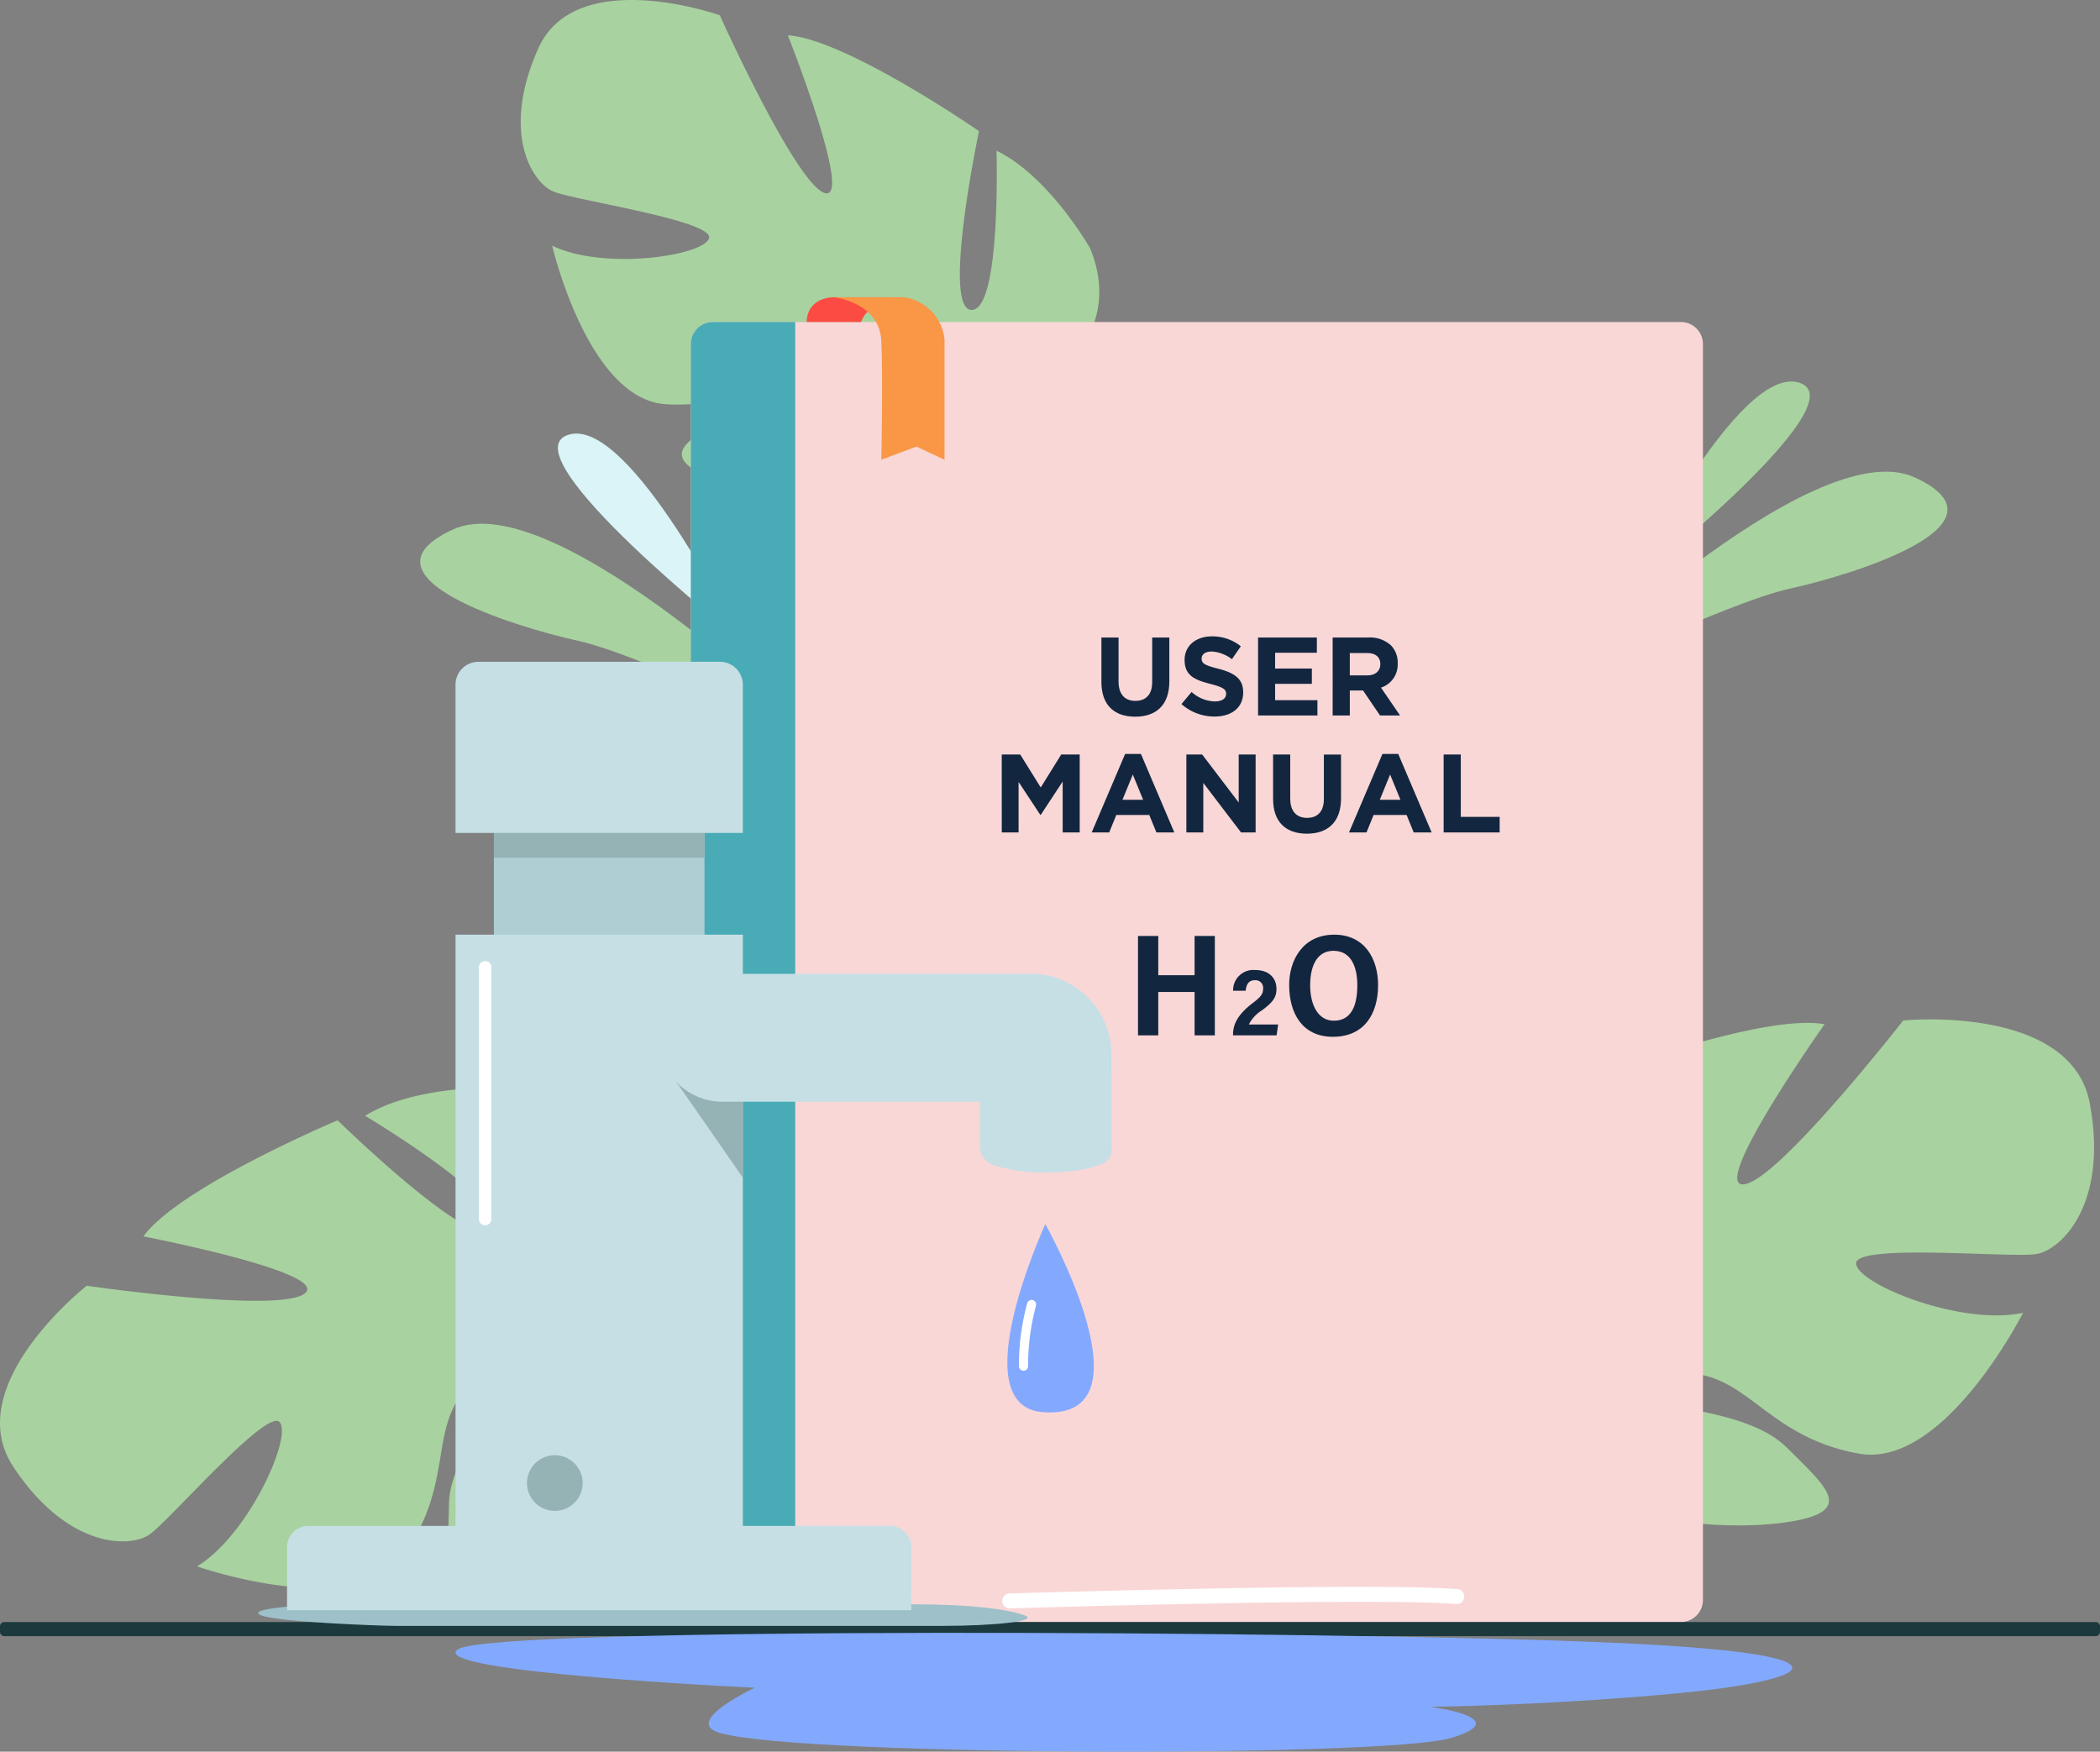<svg xmlns="http://www.w3.org/2000/svg" xmlns:xlink="http://www.w3.org/1999/xlink" width="321.438" height="268.156" viewBox="0 0 321.438 268.156">
  <rect x="0" y="0" width="321.438" height="268.156" fill="#808080" stroke="none"/>
  <defs>
    <clipPath id="clip-path">
      <rect id="Rectángulo_208389" data-name="Rectángulo 208389" width="321.438" height="268.156" fill="none"/>
    </clipPath>
  </defs>
  <g id="Grupo_575665" data-name="Grupo 575665" transform="translate(0 0.003)">
    <g id="Grupo_575665-2" data-name="Grupo 575665" transform="translate(0 -0.003)" clip-path="url(#clip-path)">
      <path id="Trazado_287203" data-name="Trazado 287203" d="M1004.671,661.122c-2.822-15.374-28.585-12.785-28.585-12.785s-19.416,24.88-24.48,25.09,12.446-24.513,12.446-24.513c-9.633-1.747-35.368,8.1-35.368,8.1s-.986,30.828-5.946,29.785S925,659.545,925,659.545c-9.632,2.038-19.314,12.272-19.314,12.272-12.448,16.943,9.952,32.052,9.952,32.052s-.572,10.676-8.166,22.346h0a36.372,36.372,0,0,0-3.5,5.841l2.562.213q.4-1,.861-1.931a.016.016,0,0,1,.006-.011l.014-.026c.208-.381.507-.924.879-1.584v0s0,0,0,0c.91-1.468,1.533-2.555,1.935-3.345l0-.007c2.745-4.614,6.645-10.6,9.007-11.728a4.992,4.992,0,0,1-.45-1.221c.144.389.294.8.45,1.221,3.6,9.762,25.4,13.15,37.826,11.66s7.386-5.379,1.273-11.518-20.018-5.811-23.908-8.342,2.244-4.229,10.336-2.926,11.487,9.786,24.539,12.133,25.133-21.566,25.133-21.566c-9.318,2.064-25.19-4.3-25.556-7.487s23.728-.866,27.564-1.493,11.04-7.6,8.218-22.972" transform="translate(-684.772 -492.114)" fill="#a8d29f"/>
      <path id="Trazado_287204" data-name="Trazado 287204" d="M2.02,749.527c-8.208-12.46,11.258-27.69,11.258-27.69s29.813,4.325,33.442,1.125-24.768-8.675-24.768-8.675c5.485-7.566,29.725-17.776,29.725-17.776s21.039,20.6,23.769,16.6-19.56-17.286-19.56-17.286c7.984-4.956,21.417-4.3,21.417-4.3,19.769,3.457,14.31,28.664,14.31,28.664S99.058,727.173,112,730.2h0a34.715,34.715,0,0,1,6.27,1.714l-1.625,1.839q-.939-.429-1.868-.763a.016.016,0,0,0-.011,0l-.027-.009c-.4-.125-.96-.3-1.652-.511h-.006c-1.6-.41-2.744-.749-3.543-1.027l-.007,0c-4.94-1.368-22.775,23.705-32.323,30.884s-8.643,1.171-8.484-7.1S78.682,738,79.691,733.682s-4.34-1.433-9.056,4.81-1.454,14.332-8.9,24.569S30.17,764.8,30.17,764.8c7.785-4.732,14.52-19.6,12.67-22.038s-16.925,15.073-19.984,17.175S10.228,761.987,2.02,749.527" transform="translate(0 -525.009)" fill="#a8d29f"/>
      <path id="Trazado_287205" data-name="Trazado 287205" d="M1034.9,274.034s16.84-34.336,26.259-31.288-26.259,31.288-26.259,31.288" transform="translate(-785.729 -184.154)" fill="#a8d29f"/>
      <path id="Trazado_287206" data-name="Trazado 287206" d="M984.6,333.1s40.34-39.541,56.016-32.33-9.555,14.944-19.179,17.05S984.6,333.1,984.6,333.1" transform="translate(-747.539 -227.688)" fill="#a8d29f"/>
      <path id="Trazado_287207" data-name="Trazado 287207" d="M382.511,307.147s-16.84-34.336-26.259-31.288,26.259,31.288,26.259,31.288" transform="translate(-269.276 -209.295)" fill="#daf4f7"/>
      <path id="Trazado_287208" data-name="Trazado 287208" d="M328.16,366.216s-40.34-39.541-56.016-32.33,9.556,14.944,19.179,17.05,36.837,15.28,36.837,15.28" transform="translate(-202.815 -252.829)" fill="#a8d29f"/>
      <path id="Trazado_287209" data-name="Trazado 287209" d="M333.735,7.416c5.761-12.868,27.782-5.089,27.782-5.089S373.209,28.28,377.6,29.547s-5.664-24.142-5.664-24.142c8.814.529,29.259,14.661,29.259,14.661s-5.729,27.224-1.16,27.371,3.843-24.364,3.843-24.364c8,3.846,14.3,14.884,14.3,14.884C425.463,55.465,402.6,63.914,402.6,63.914a45.229,45.229,0,0,0,2.376,21.327h0a32.809,32.809,0,0,1,1.818,5.866l-2.291-.361q-.135-.966-.341-1.876a.013.013,0,0,0,0-.011l-.006-.026c-.1-.379-.247-.918-.431-1.576v0s0,0,0,0c-.483-1.48-.8-2.567-.981-3.345a.043.043,0,0,1,0-.007c-1.419-4.631-3.555-10.71-5.384-12.2a4.493,4.493,0,0,0,.656-.973l-.656.973c-5.246,7.783-25.07,6.091-35.639,2.128s-5.322-6.293,1.348-10.365,18.784-.81,22.734-2.2-1.062-4.185-8.432-4.774-12.159,6.119-24.1,5.384S335.862,37.6,335.862,37.6c7.724,3.8,22.993,1.618,23.995-1.094s-20.606-5.834-23.834-7.2-8.049-9.019-2.288-21.887" transform="translate(-251.344 0.003)" fill="#a8d29f"/>
      <path id="Trazado_287210" data-name="Trazado 287210" d="M594.109,208.125V400.386a3.377,3.377,0,0,1-3.377,3.376H442.568a3.378,3.378,0,0,1-3.378-3.376V208.125a3.377,3.377,0,0,1,3.378-3.376H590.732a3.375,3.375,0,0,1,3.377,3.376" transform="translate(-333.448 -155.452)" fill="#f9d7d7"/>
      <path id="Trazado_287211" data-name="Trazado 287211" d="M455.167,204.749V403.763h-12.6a3.378,3.378,0,0,1-3.378-3.377V208.125a3.377,3.377,0,0,1,3.378-3.376Z" transform="translate(-333.447 -155.452)" fill="#49abb5"/>
      <path id="Trazado_287222" data-name="Trazado 287222" d="M516.915,189.008s-3.967-.085-4.1,3.79h8.337s.874-2.891,3.429-1.9v-1.895Z" transform="translate(-389.346 -143.5)" fill="#fc4b42"/>
      <path id="Trazado_287223" data-name="Trazado 287223" d="M529.848,189.008s7.059.672,7.328,6.723,0,18.153,0,18.153l5.379-2.017,4.3,2.017V195.462a7.27,7.27,0,0,0-6.185-6.454Z" transform="translate(-402.279 -143.501)" fill="#f99746"/>
      <path id="Trazado_287224" data-name="Trazado 287224" d="M320.776,1033.493H.661a.663.663,0,0,1-.661-.661v-.841a.663.663,0,0,1,.661-.661H320.776a.663.663,0,0,1,.661.661v.841a.663.663,0,0,1-.661.661" transform="translate(0 -783.02)" fill="#1c3a3e"/>
      <path id="Trazado_287225" data-name="Trazado 287225" d="M264.5,1020.064H175.784c-2.655,0-13.764.516-11.271,1.653,2.312,1.054,18.223,1.653,20.877,1.653h83.382c8.073,0,15.233-.744,12.591-1.653s-8.08-1.653-16.865-1.653" transform="translate(-124.629 -774.467)" fill="#9dc0c9"/>
      <path id="Trazado_287226" data-name="Trazado 287226" d="M464.867,1039.652c42.016,1.722,32.174,5.877,12.113,7.79s-38.231,2.1-38.231,2.1,13.422,1.719,3.2,4.78-105.621,2.8-112.807-1.145c-3.571-1.963,6.268-6.552,6.268-6.552s-50.723-2.383-45.42-5.9,132.859-2.8,174.875-1.074" transform="translate(-219.877 -788.253)" fill="#83a9ff"/>
      <path id="Trazado_287227" data-name="Trazado 287227" d="M638.39,1012.292a1.14,1.14,0,0,1-.035-2.28c2.254-.07,55.366-1.7,68.546-.667a1.14,1.14,0,1,1-.178,2.274c-13.057-1.02-67.747.655-68.3.672h-.036" transform="translate(-483.822 -766.07)" fill="#fff"/>
      <path id="Trazado_287228" data-name="Trazado 287228" d="M646.227,778.3s-12.8,27.818-.411,28.791c17.384,1.365.411-28.791.411-28.791" transform="translate(-486.224 -590.91)" fill="#83a9ff"/>
      <path id="Trazado_287229" data-name="Trazado 287229" d="M648.489,837.2a.7.7,0,0,1-.7-.681,35.723,35.723,0,0,1,1.282-9.715.7.7,0,0,1,1.338.393,34.958,34.958,0,0,0-1.225,9.289.7.7,0,0,1-.681.714h-.017" transform="translate(-491.821 -627.354)" fill="#fff"/>
      <rect id="Rectángulo_208386" data-name="Rectángulo 208386" width="32.235" height="18.47" transform="translate(75.598 127.511)" fill="#aeced3"/>
      <rect id="Rectángulo_208387" data-name="Rectángulo 208387" width="32.235" height="18.47" transform="translate(75.598 112.839)" fill="#95b2b5"/>
      <path id="Trazado_287230" data-name="Trazado 287230" d="M330.07,420.788H293.115A3.511,3.511,0,0,0,289.6,424.3v22.688h43.979V424.3a3.511,3.511,0,0,0-3.511-3.511" transform="translate(-219.876 -319.476)" fill="#c6dfe5"/>
      <path id="Trazado_287231" data-name="Trazado 287231" d="M278.048,983.119H182.493v-9.641a3.253,3.253,0,0,1,3.253-3.253H274.8a3.253,3.253,0,0,1,3.253,3.253Z" transform="translate(-138.555 -736.627)" fill="#c6dfe5"/>
      <rect id="Rectángulo_208388" data-name="Rectángulo 208388" width="43.979" height="94.608" transform="translate(69.727 143.083)" fill="#c6dfe5"/>
      <path id="Trazado_287232" data-name="Trazado 287232" d="M440.1,678.123l-10.2,2.349s5.643,8.053,10.2,14.685Z" transform="translate(-326.392 -514.853)" fill="#95b2b5"/>
      <path id="Trazado_287233" data-name="Trazado 287233" d="M486.941,648.143a2.081,2.081,0,0,0,1.113-1.914l-.025-14.615a12.391,12.391,0,0,0-9.483-12.09,11.011,11.011,0,0,0-2.494-.3H428.495a9.786,9.786,0,0,0-9.786,9.786h0a9.786,9.786,0,0,0,9.786,9.786h39.4v6.924a3,3,0,0,0,1.927,2.72,23.817,23.817,0,0,0,8.322,1.175c4.9,0,7.506-.828,8.793-1.475" transform="translate(-317.898 -470.138)" fill="#c6dfe5"/>
      <path id="Trazado_287234" data-name="Trazado 287234" d="M343.549,929.537a4.26,4.26,0,1,1-4.26-4.26,4.26,4.26,0,0,1,4.26,4.26" transform="translate(-254.365 -702.501)" fill="#95b2b5"/>
      <path id="Trazado_287235" data-name="Trazado 287235" d="M305.433,651.669a.951.951,0,0,1-.951-.951V612.21a.951.951,0,1,1,1.9,0v38.508a.951.951,0,0,1-.951.951" transform="translate(-231.173 -464.088)" fill="#fff"/>
      <g id="Grupo_575667" data-name="Grupo 575667" transform="translate(153.335 97.424)">
        <path id="Trazado_287212" data-name="Trazado 287212" d="M700.215,412.163v-6.817h2.625V412.1c0,1.943.972,2.948,2.574,2.948s2.573-.972,2.573-2.863v-6.834h2.625v6.732c0,3.613-2.028,5.385-5.232,5.385s-5.164-1.79-5.164-5.3" transform="translate(-684.962 -405.176)" fill="#12263f"/>
        <path id="Trazado_287213" data-name="Trazado 287213" d="M751.107,415l1.551-1.858a5.473,5.473,0,0,0,3.562,1.449c1.074,0,1.721-.426,1.721-1.159,0-.665-.409-1.006-2.4-1.517-2.4-.613-3.954-1.278-3.954-3.681,0-2.164,1.739-3.6,4.176-3.6a6.906,6.906,0,0,1,4.431,1.517l-1.363,1.977a5.6,5.6,0,0,0-3.1-1.176c-1.005,0-1.534.46-1.534,1.074,0,.784.512,1.04,2.574,1.568,2.42.63,3.783,1.5,3.783,3.613,0,2.369-1.806,3.7-4.38,3.7A7.592,7.592,0,0,1,751.107,415" transform="translate(-723.601 -404.638)" fill="#12263f"/>
        <path id="Trazado_287214" data-name="Trazado 287214" d="M799.807,405.346h9v2.335h-6.391v2.42h5.624v2.335h-5.624v2.506h6.476v2.335h-9.084Z" transform="translate(-760.576 -405.176)" fill="#12263f"/>
        <path id="Trazado_287215" data-name="Trazado 287215" d="M847.232,405.346h5.454a4.754,4.754,0,0,1,3.477,1.21,3.771,3.771,0,0,1,1.023,2.761,3.705,3.705,0,0,1-2.556,3.7l2.915,4.261h-3.068l-2.591-3.818h-2.028v3.818h-2.625Zm5.283,5.795c1.278,0,2.011-.682,2.011-1.721,0-1.125-.784-1.7-2.062-1.7h-2.608v3.426Z" transform="translate(-796.582 -405.176)" fill="#12263f"/>
        <path id="Trazado_287216" data-name="Trazado 287216" d="M636.864,479.739h2.829l3.136,5.045,3.136-5.045h2.829v11.93h-2.607v-7.789l-3.357,5.1h-.068l-3.323-5.045v7.738h-2.574Z" transform="translate(-636.864 -461.658)" fill="#12263f"/>
        <path id="Trazado_287217" data-name="Trazado 287217" d="M699.17,479.386h2.42L706.7,491.4h-2.744l-1.091-2.676h-5.045l-1.091,2.676h-2.676Zm2.761,7.021-1.585-3.869-1.585,3.869Z" transform="translate(-680.287 -461.389)" fill="#12263f"/>
        <path id="Trazado_287218" data-name="Trazado 287218" d="M754.223,479.739h2.42l5.59,7.346v-7.346h2.591v11.93h-2.233l-5.777-7.584v7.584h-2.591Z" transform="translate(-725.966 -461.658)" fill="#12263f"/>
        <path id="Trazado_287219" data-name="Trazado 287219" d="M809.363,486.556v-6.817h2.624v6.749c0,1.943.972,2.949,2.574,2.949s2.574-.972,2.574-2.863v-6.834h2.625v6.732c0,3.613-2.028,5.386-5.232,5.386s-5.164-1.79-5.164-5.3" transform="translate(-767.831 -461.657)" fill="#12263f"/>
        <path id="Trazado_287220" data-name="Trazado 287220" d="M862.75,479.386h2.42l5.113,12.015h-2.744l-1.091-2.676H861.4l-1.091,2.676h-2.676Zm2.761,7.021-1.585-3.869-1.585,3.869Z" transform="translate(-804.482 -461.389)" fill="#12263f"/>
        <path id="Trazado_287221" data-name="Trazado 287221" d="M917.8,479.739h2.624v9.544h5.948v2.386H917.8Z" transform="translate(-850.162 -461.658)" fill="#12263f"/>
        <path id="Trazado_287236" data-name="Trazado 287236" d="M723.5,595.119h3.1v6.007h5.56v-6.007h3.1v15.214h-3.1v-6.641h-5.56v6.641h-3.1Z" transform="translate(-702.644 -549.258)" fill="#12263f"/>
        <path id="Trazado_287237" data-name="Trazado 287237" d="M783.886,626.776V626.7c0-1.334.431-2.89,2.978-4.839,1.2-.922,1.628-1.358,1.628-2.213a1.176,1.176,0,0,0-1.255-1.316c-.925,0-1.323.615-1.41,1.612H783.9a3.1,3.1,0,0,1,3.4-3.169c2.132,0,3.236,1.276,3.236,2.868,0,1.274-.494,2.051-2.292,3.351a5.376,5.376,0,0,0-1.936,2.119H790.8l-.249,1.662Z" transform="translate(-748.488 -565.7)" fill="#12263f"/>
        <path id="Trazado_287238" data-name="Trazado 287238" d="M833.2,602.017c0,4.379-2.116,7.9-6.909,7.9-4.693,0-6.7-3.61-6.7-7.935,0-3.747,2.051-7.7,6.912-7.7,4.6,0,6.7,3.644,6.7,7.738m-10.4-.022c0,3.036,1.21,5.456,3.619,5.456,2.646,0,3.6-2.249,3.6-5.431,0-2.8-.942-5.272-3.652-5.272-2.514,0-3.565,2.321-3.565,5.248" transform="translate(-775.599 -548.62)" fill="#12263f"/>
      </g>
    </g>
  </g>
</svg>
